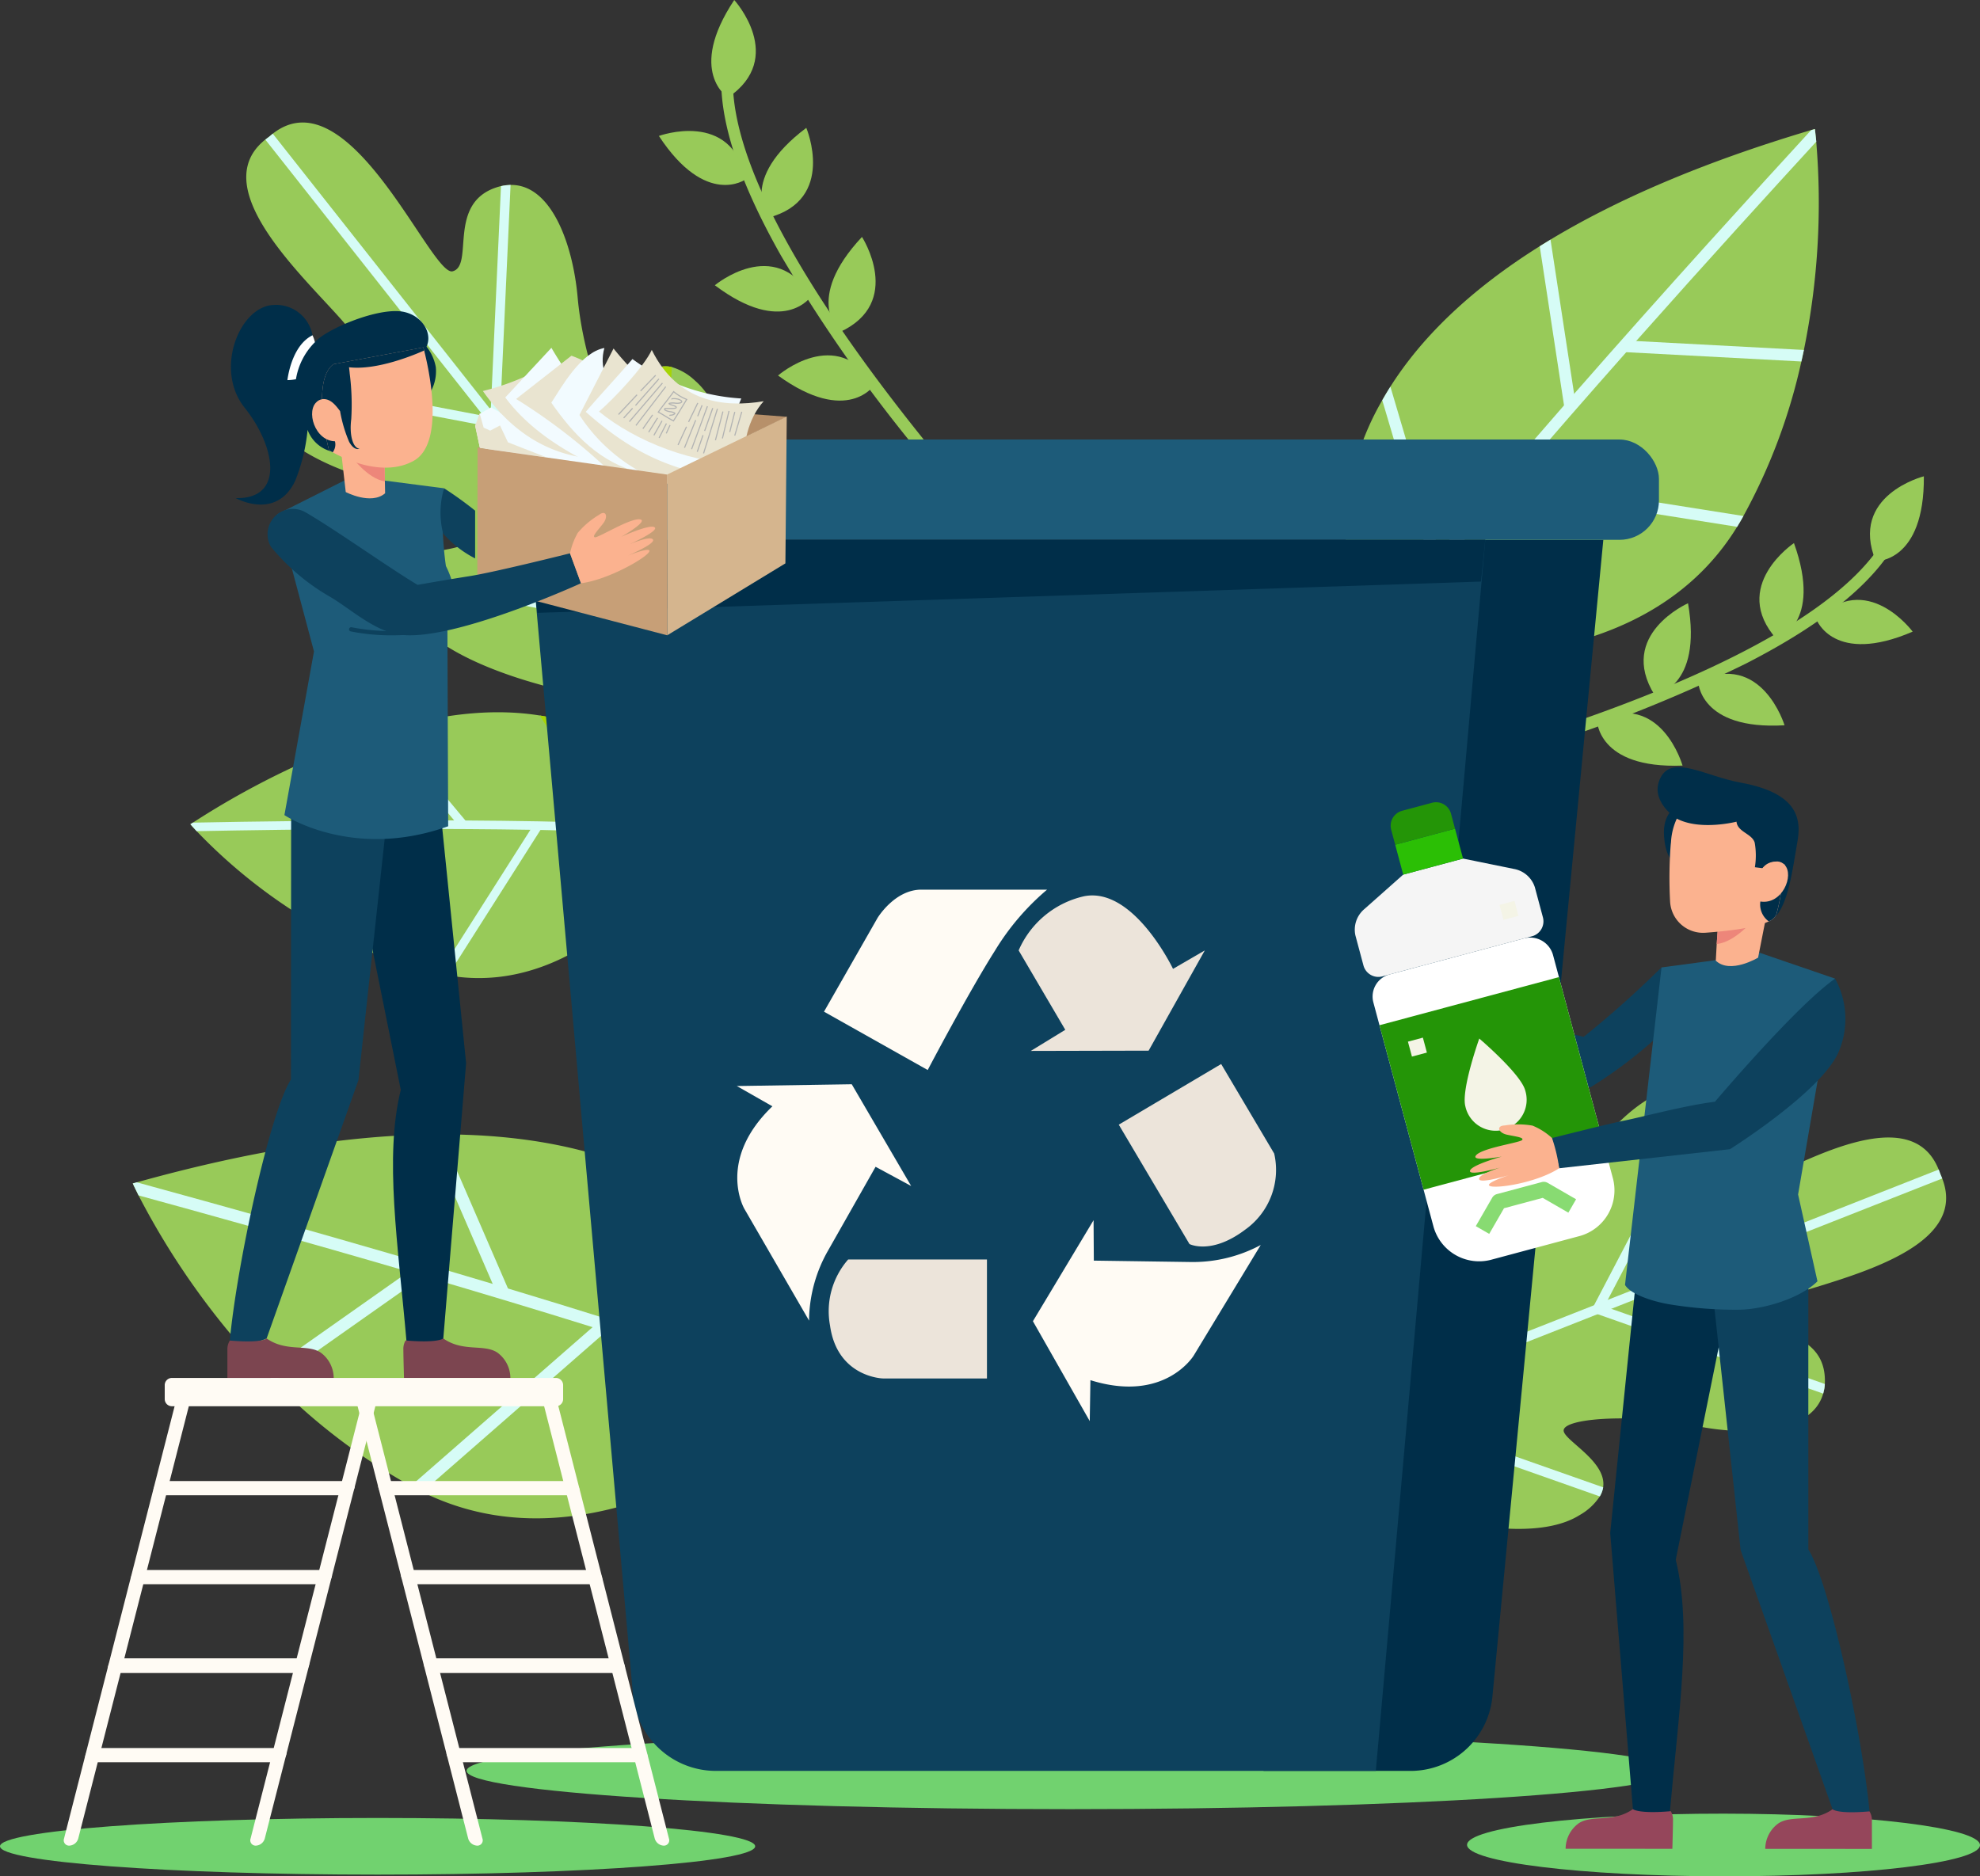 <svg xmlns="http://www.w3.org/2000/svg" width="236.347" height="224" viewBox="0 0 236.347 224">
  <rect x="0" y="0" width="236.347" height="224" fill="#333333" stroke="none"/>
  <g id="Group_2215" data-name="Group 2215" transform="translate(-30.619 -58.541)">
    <g id="Group_2127" data-name="Group 2127" transform="translate(46.467 58.541)">
      <g id="Group_2094" data-name="Group 2094" transform="translate(6.875 85.032)">
        <g id="Group_2088" data-name="Group 2088">
          <path id="Path_615" data-name="Path 615" d="M130.358,221.337c.208.461.3.728.3.728s-.065.109-.192.31c-1.6,2.516-13,19.424-29.272,16.58-.245-.043-.493-.09-.741-.142q-.169-.035-.338-.072a50.88,50.88,0,0,1-13.564-5.178q-.46-.252-.906-.508A64.533,64.533,0,0,1,71.189,221.74c-.5-.528-.753-.831-.753-.831l.3-.187a99.086,99.086,0,0,1,22.4-10.8q.537-.17,1.065-.325c7.261-2.145,13.171-2.436,17.951-1.667q.7.113,1.371.255A23.743,23.743,0,0,1,130.358,221.337Z" transform="translate(-70.436 -207.543)" fill="#98ca59"/>
        </g>
        <g id="Group_2089" data-name="Group 2089" transform="translate(0 12.905)">
          <path id="Path_616" data-name="Path 616" d="M130.358,231.045c.208.461.3.728.3.728s-.065.109-.192.31c-4.891-.411-11.326-.651-18.241-.779l-1.2-.021c-4.878-.079-9.962-.107-14.886-.1l-1.311,0c-9.482.022-18.246.159-23.638.264-.5-.528-.753-.831-.753-.831l.3-.187c6.634-.13,18.853-.321,31.19-.264l1.341.006h0c5.859.037,11.7.131,16.934.316l1.24.046C124.732,230.664,127.755,230.83,130.358,231.045Z" transform="translate(-70.436 -230.157)" fill="#d6fcf6"/>
        </g>
        <g id="Group_2090" data-name="Group 2090" transform="translate(15.21 13.094)">
          <path id="Path_617" data-name="Path 617" d="M107.739,231.125l-.157.2-9.587,12.089q-.46-.252-.906-.508l9.182-11.578.666-.839Z" transform="translate(-97.088 -230.487)" fill="#a6d406"/>
        </g>
        <g id="Group_2091" data-name="Group 2091" transform="translate(22.695 2.053)">
          <path id="Path_618" data-name="Path 618" d="M120.488,222.187l-.789.657L119,222l-8.794-10.538q.537-.169,1.065-.325l9.07,10.869h0Z" transform="translate(-110.205 -211.141)" fill="#d6fcf6"/>
        </g>
        <g id="Group_2092" data-name="Group 2092" transform="translate(29.68 13.256)">
          <path id="Path_619" data-name="Path 619" d="M134.712,231.321l-.157.247-11.031,17.359c-.245-.043-.493-.09-.741-.142q-.169-.035-.338-.072l10.908-17.165.494-.776Z" transform="translate(-122.445 -230.771)" fill="#d6fcf6"/>
        </g>
        <g id="Group_2093" data-name="Group 2093" transform="translate(41.711 0.386)">
          <path id="Path_620" data-name="Path 620" d="M144.9,208.475l7.922,12.642.055.089-.87.544-.425-.679-8.053-12.851Q144.228,208.333,144.9,208.475Z" transform="translate(-143.527 -208.22)" fill="#a6d406"/>
        </g>
      </g>
      <g id="Group_2101" data-name="Group 2101" transform="translate(13.547 14.631)">
        <g id="Group_2095" data-name="Group 2095">
          <path id="Path_621" data-name="Path 621" d="M140.823,129.88c.076.984.123,1.92.152,2.78.091,2.752-.017,4.718-.023,4.876a.012.012,0,0,1,0,.007L122.089,152.43a.01.01,0,0,1-.007,0c-.155-.03-2.093-.382-4.749-1.109-.83-.228-1.729-.491-2.668-.794-5.037-1.625-11.158-4.355-13.289-8.431a6.87,6.87,0,0,1-.935-3.083,3.106,3.106,0,0,1,.2-1.125c1.1-2.794,6.41-2.482,7.326-3.35,1.237-1.171-6.177-6.109-12.99-8.387-6.37-2.131-12.9-6.54-11.044-11.456a5.607,5.607,0,0,1,.233-.528,5.06,5.06,0,0,1,.271-.49c3.255-5.317,9.695-.392,10.962-2.768,1.243-2.336-20.124-17.426-10.994-24.7.139-.114.3-.229.453-.341.145-.128.29-.251.436-.362,9.19-7.19,18.906,17.1,21.467,16.43,2.6-.681-.691-8.088,5.237-10.019a5.191,5.191,0,0,1,.54-.15,5.554,5.554,0,0,1,.567-.1c5.214-.668,7.985,6.711,8.582,13.4.634,7.155,3.715,15.513,5.139,14.584,1.059-.691,1.987-5.929,4.959-6.348a3.116,3.116,0,0,1,1.141.068A6.87,6.87,0,0,1,135.707,115C139.177,118.015,140.411,124.6,140.823,129.88Z" transform="translate(-82.128 -84.179)" fill="#98ca59"/>
        </g>
        <g id="Group_2096" data-name="Group 2096" transform="translate(2.275 1.331)">
          <path id="Path_622" data-name="Path 622" d="M87.006,86.511l46.671,59.123-.891.7L86.115,87.215c.14-.115.3-.229.455-.34C86.714,86.746,86.858,86.623,87.006,86.511Z" transform="translate(-86.115 -86.511)" fill="#d6fcf6"/>
        </g>
        <g id="Group_2097" data-name="Group 2097" transform="translate(1.63 29.988)">
          <path id="Path_623" data-name="Path 623" d="M113.152,142.032l-.106.556-.108.559-.206-.041-27.746-5.3.173-.549c.069-.175.143-.349.235-.528l26.265,5.019.851.163Z" transform="translate(-84.985 -136.727)" fill="#d6fcf6"/>
        </g>
        <g id="Group_2098" data-name="Group 2098" transform="translate(18.313 53.711)">
          <path id="Path_624" data-name="Path 624" d="M144.83,184.11l-.106.556-.108.559-.206-.041-30.192-5.767a3.053,3.053,0,0,1,.2-1.122l28.919,5.528.851.163Z" transform="translate(-114.218 -178.296)" fill="#d6fcf6"/>
        </g>
        <g id="Group_2099" data-name="Group 2099" transform="translate(29.123 7.446)">
          <path id="Path_625" data-name="Path 625" d="M135.587,97.227,134.3,125.441l-.009.215-.566-.026-.568-.024.031-.656.038-.869,1.217-26.707c.194-.047.381-.079.568-.106Z" transform="translate(-133.16 -97.227)" fill="#d6fcf6"/>
        </g>
        <g id="Group_2100" data-name="Group 2100" transform="translate(48.251 29.099)">
          <path id="Path_626" data-name="Path 626" d="M169.222,135.262l-1.4,30.7-.009.215-.566-.026-.568-.023.031-.656.038-.869,1.338-29.406A3.047,3.047,0,0,1,169.222,135.262Z" transform="translate(-166.678 -135.169)" fill="#a6d406"/>
        </g>
      </g>
      <g id="Group_2108" data-name="Group 2108" transform="translate(140.482 129.832)">
        <g id="Group_2102" data-name="Group 2102">
          <path id="Path_627" data-name="Path 627" d="M320.906,337.682c-.975-.213-1.893-.442-2.735-.665-2.69-.715-4.561-1.394-4.712-1.447a.012.012,0,0,1-.006-.005l-8.9-22.6a.011.011,0,0,1,0-.007c.074-.142.98-1.914,2.46-4.271.463-.737.98-1.531,1.548-2.351,3.044-4.4,7.474-9.526,12.041-10.4a6.938,6.938,0,0,1,3.257,0,3.134,3.134,0,0,1,1.03.521c2.384,1.878.53,6.928,1.1,8.068.772,1.539,7.716-4.194,11.91-10.122,3.923-5.542,10.1-10.577,14.312-7.341a5.568,5.568,0,0,1,.443.379,5.154,5.154,0,0,1,.395.406c4.194,4.7-2.453,9.5-.523,11.416,1.9,1.885,22.741-14.386,27.111-3.426.07.168.135.352.2.538.081.179.158.355.223.528,4.274,10.994-22.068,13.3-22.17,15.975-.1,2.72,8.028,1.695,8.166,7.995a5.139,5.139,0,0,1-.012.566,5.687,5.687,0,0,1-.066.58c-.876,5.241-8.826,5.768-15.473,4.391-7.11-1.476-16.1-.935-15.614.713.359,1.228,5.157,3.655,4.694,6.654a3.133,3.133,0,0,1-.4,1.084,6.953,6.953,0,0,1-2.386,2.218C332.869,339.555,326.132,338.825,320.906,337.682Z" transform="translate(-304.555 -286.046)" fill="#98ca59"/>
        </g>
        <g id="Group_2103" data-name="Group 2103" transform="translate(4.24 9.792)">
          <path id="Path_628" data-name="Path 628" d="M383.253,304.272l-70.847,27.9-.421-1.068,70.848-27.9c.071.169.135.354.2.539C383.111,303.921,383.188,304.1,383.253,304.272Z" transform="translate(-311.985 -303.204)" fill="#d6fcf6"/>
        </g>
        <g id="Group_2104" data-name="Group 2104" transform="translate(33.847 0.689)">
          <path id="Path_629" data-name="Path 629" d="M364.882,313.275l-.507-.265-.509-.269.1-.187,13.236-25.3.481.328c.15.118.3.241.442.381L365.6,311.913l-.406.776Z" transform="translate(-363.866 -287.252)" fill="#d6fcf6"/>
        </g>
        <g id="Group_2105" data-name="Group 2105" transform="translate(4.811 9.891)">
          <path id="Path_630" data-name="Path 630" d="M314,331.632l-.507-.265-.509-.268.1-.187,14.4-27.533a3.073,3.073,0,0,1,1.027.52l-13.8,26.371-.405.776Z" transform="translate(-312.985 -303.378)" fill="#a6d406"/>
        </g>
        <g id="Group_2106" data-name="Group 2106" transform="translate(34.166 25.903)">
          <path id="Path_631" data-name="Path 631" d="M391.558,342.075l-26.929-9.484-.2-.071.191-.539.189-.544.626.223.83.29,25.49,8.977a5.779,5.779,0,0,1-.064.58Z" transform="translate(-364.424 -331.436)" fill="#d6fcf6"/>
        </g>
        <g id="Group_2107" data-name="Group 2107" transform="translate(5.129 37.337)">
          <path id="Path_632" data-name="Path 632" d="M343.049,362.949l-29.3-10.323-.2-.071.191-.54.189-.543.627.221.829.29,28.067,9.884A3.07,3.07,0,0,1,343.049,362.949Z" transform="translate(-313.543 -351.472)" fill="#d6fcf6"/>
        </g>
      </g>
      <g id="Group_2115" data-name="Group 2115" transform="translate(0 135.424)">
        <g id="Group_2109" data-name="Group 2109">
          <path id="Path_633" data-name="Path 633" d="M139.64,326.276c.1.711.12,1.11.12,1.11s-.132.122-.386.345c-3.178,2.779-25.44,21.19-46.412,10.81-.317-.156-.635-.32-.951-.49-.144-.077-.288-.155-.431-.233A72.084,72.084,0,0,1,75.221,325.35q-.523-.526-1.028-1.053A91.4,91.4,0,0,1,59.08,303.135c-.462-.915-.691-1.43-.691-1.43l.481-.134c13.805-3.846,25.258-5.538,34.757-5.71q.8-.016,1.577-.015c10.725-.007,18.872,1.964,25.059,4.923q.908.434,1.762.9A33.633,33.633,0,0,1,139.64,326.276Z" transform="translate(-58.389 -295.845)" fill="#98ca59"/>
        </g>
        <g id="Group_2110" data-name="Group 2110" transform="translate(0 5.726)">
          <path id="Path_634" data-name="Path 634" d="M139.64,330.583c.1.711.12,1.11.12,1.11s-.132.122-.386.345c-6.482-2.517-15.129-5.419-24.474-8.362l-1.624-.509c-6.6-2.061-13.494-4.134-20.188-6.1l-1.782-.522c-12.893-3.767-24.858-7.088-32.225-9.105-.462-.915-.691-1.43-.691-1.43l.481-.134c9.066,2.48,25.746,7.112,42.486,12.129.608.181,1.214.365,1.82.546h0c7.946,2.395,15.844,4.86,22.884,7.209l1.666.558C132.148,327.813,136.189,329.25,139.64,330.583Z" transform="translate(-58.389 -305.878)" fill="#d6fcf6"/>
        </g>
        <g id="Group_2111" data-name="Group 2111" transform="translate(15.804 15.522)">
          <path id="Path_635" data-name="Path 635" d="M105.27,324.233l-.294.207L87.11,337.027q-.523-.526-1.028-1.053l17.112-12.057,1.24-.873Z" transform="translate(-86.082 -323.044)" fill="#d6fcf6"/>
        </g>
        <g id="Group_2112" data-name="Group 2112" transform="translate(35.238 0)">
          <path id="Path_636" data-name="Path 636" d="M129.816,314.545l-1.335.578-.616-1.423-7.729-17.839q.8-.016,1.577-.015l7.973,18.4h0Z" transform="translate(-120.136 -295.845)" fill="#d6fcf6"/>
        </g>
        <g id="Group_2113" data-name="Group 2113" transform="translate(33.191 22.158)">
          <path id="Path_637" data-name="Path 637" d="M140.181,335.766l-.312.272L117.931,355.21c-.317-.156-.635-.32-.951-.49q-.217-.116-.431-.233l21.7-18.957.981-.857Z" transform="translate(-116.549 -334.672)" fill="#d6fcf6"/>
        </g>
        <g id="Group_2114" data-name="Group 2114" transform="translate(61.873 4.923)">
          <path id="Path_638" data-name="Path 638" d="M168.572,305.366l5.7,20.349.039.142-1.4.391-.306-1.092-5.8-20.686Q167.718,304.9,168.572,305.366Z" transform="translate(-166.81 -304.471)" fill="#a6d406"/>
        </g>
      </g>
      <g id="Group_2122" data-name="Group 2122" transform="translate(144.775 15.4)">
        <g id="Group_2116" data-name="Group 2116">
          <path id="Path_639" data-name="Path 639" d="M366.782,111.9q-.142.686-.3,1.378a69.053,69.053,0,0,1-6.918,18.446l-.23.409q-.256.449-.522.883c-11.723,19.1-39.152,15.51-43.154,14.874-.32-.051-.49-.083-.49-.083s-.187-.335-.467-.962a32.209,32.209,0,0,1,1.751-28.938q.456-.808.971-1.622c3.512-5.552,9.117-11.3,17.821-16.761q.633-.4,1.287-.792c7.793-4.7,17.944-9.161,31.1-13.073l.457-.135s.075.532.167,1.512A87.543,87.543,0,0,1,366.782,111.9Z" transform="translate(-312.079 -85.526)" fill="#98ca59"/>
        </g>
        <g id="Group_2117" data-name="Group 2117" transform="translate(2.623)">
          <path id="Path_640" data-name="Path 640" d="M370.232,87.038c-4.949,5.39-12.962,14.177-21.5,23.8l-1.181,1.332c-4.429,5-8.968,10.2-13.268,15.23l-1.059,1.242c-6.081,7.146-11.617,13.9-15.593,19.249-.32-.051-.49-.083-.49-.083s-.187-.335-.467-.962c2.118-2.839,4.665-6.063,7.491-9.526q.524-.645,1.066-1.3c4.514-5.49,9.664-11.515,14.891-17.5l1.2-1.372c11.024-12.6,22.2-24.852,28.286-31.48l.457-.135S370.14,86.058,370.232,87.038Z" transform="translate(-316.674 -85.526)" fill="#d6fcf6"/>
        </g>
        <g id="Group_2118" data-name="Group 2118" transform="translate(33.156 25.237)">
          <path id="Path_641" data-name="Path 641" d="M391.725,130.889q-.142.686-.3,1.378l-20.9-1.11-.344-.018.074-1.391,1.452.077Z" transform="translate(-370.177 -129.748)" fill="#d6fcf6"/>
        </g>
        <g id="Group_2119" data-name="Group 2119" transform="translate(23.166 13.208)">
          <path id="Path_642" data-name="Path 642" d="M357,128.549l-1.376.212-.048-.31-2.9-18.988q.633-.4,1.287-.792l2.817,18.407Z" transform="translate(-352.672 -108.671)" fill="#d6fcf6"/>
        </g>
        <g id="Group_2120" data-name="Group 2120" transform="translate(18.78 41.679)">
          <path id="Path_643" data-name="Path 643" d="M373.692,163.083l-.23.409q-.256.449-.522.883L345.379,160l-.393-.063.219-1.376,1.233.2Z" transform="translate(-344.986 -158.56)" fill="#d6fcf6"/>
        </g>
        <g id="Group_2121" data-name="Group 2121" transform="translate(4.373 30.761)">
          <path id="Path_644" data-name="Path 644" d="M326.857,160.2l-1.335.395-.039-.134-5.74-19.413q.456-.808.971-1.622l5.835,19.732Z" transform="translate(-319.742 -139.428)" fill="#d6fcf6"/>
        </g>
      </g>
      <g id="Group_2124" data-name="Group 2124" transform="translate(62.803)">
        <g id="Group_2123" data-name="Group 2123" transform="translate(7.437 6.547)">
          <path id="Path_645" data-name="Path 645" d="M205.635,115.93c-16.264-20.238-24.064-35.76-22.6-45.105a.7.7,0,1,0-1.374-.219c-.9,5.774,1.426,13.624,6.923,23.334a181.131,181.131,0,0,0,17.052,24.208Z" transform="translate(-181.471 -70.014)" fill="#98ca59"/>
        </g>
        <path id="Path_646" data-name="Path 646" d="M178.8,91.71s-4.717,3.426-10.364-5.177C168.438,86.533,177.133,83.354,178.8,91.71Z" transform="translate(-168.438 -70.304)" fill="#98ca59"/>
        <path id="Path_647" data-name="Path 647" d="M190.692,96.018s-3.653-4.561,4.546-10.729C195.238,85.289,198.868,93.871,190.692,96.018Z" transform="translate(-177.644 -70.025)" fill="#98ca59"/>
        <path id="Path_648" data-name="Path 648" d="M181.4,70.185s-4.952-3.071.741-11.644C182.146,58.541,188.4,65.411,181.4,70.185Z" transform="translate(-173.148 -58.541)" fill="#98ca59"/>
        <path id="Path_649" data-name="Path 649" d="M191.627,117.826s-3.291,4.834-11.489-1.334C180.138,116.492,187.254,110.533,191.627,117.826Z" transform="translate(-173.461 -82.436)" fill="#98ca59"/>
        <path id="Path_650" data-name="Path 650" d="M205.274,119.465s-4.38-3.855,2.639-11.36C207.913,108.1,212.959,115.925,205.274,119.465Z" transform="translate(-183.673 -79.82)" fill="#98ca59"/>
        <path id="Path_651" data-name="Path 651" d="M204.867,136.4s-3.2,4.9-11.512-1.114C193.355,135.286,200.358,129.191,204.867,136.4Z" transform="translate(-179.135 -90.456)" fill="#98ca59"/>
      </g>
      <g id="Group_2126" data-name="Group 2126" transform="translate(165.263 56.861)">
        <g id="Group_2125" data-name="Group 2125" transform="translate(0 5.731)">
          <path id="Path_652" data-name="Path 652" d="M393.42,168.285a.692.692,0,0,0-.921.349c-3.9,8.674-19.05,17.363-43.963,25.277l-.558,1.646a178.018,178.018,0,0,0,27.281-10.7c9.886-5.057,16.112-10.319,18.506-15.642A.7.7,0,0,0,393.42,168.285Z" transform="translate(-347.979 -168.222)" fill="#98ca59"/>
        </g>
        <path id="Path_653" data-name="Path 653" d="M410.574,186.394s2.07,5.48,11.477,1.431C422.051,187.825,416.524,180.344,410.574,186.394Z" transform="translate(-374.852 -169.278)" fill="#98ca59"/>
        <path id="Path_654" data-name="Path 654" d="M400.7,183.635s5.538-1.781,2.054-11.483C402.758,172.152,395.048,177.3,400.7,183.635Z" transform="translate(-369.725 -164.178)" fill="#98ca59"/>
        <path id="Path_655" data-name="Path 655" d="M422.454,168.313s5.81.184,5.731-10.134C428.186,158.179,419.214,160.442,422.454,168.313Z" transform="translate(-379.65 -158.179)" fill="#98ca59"/>
        <path id="Path_656" data-name="Path 656" d="M385.8,200.381s.111,5.863,10.321,5.263C396.117,205.645,393.424,196.718,385.8,200.381Z" transform="translate(-364.215 -175.919)" fill="#98ca59"/>
        <path id="Path_657" data-name="Path 657" d="M375.717,195.691s5.76-.788,3.992-10.951C379.709,184.74,371.231,188.468,375.717,195.691Z" transform="translate(-359.325 -169.582)" fill="#98ca59"/>
        <path id="Path_658" data-name="Path 658" d="M364.641,208.514s0,5.864,10.22,5.46C374.861,213.973,372.336,205,364.641,208.514Z" transform="translate(-355.132 -179.438)" fill="#98ca59"/>
      </g>
    </g>
    <g id="Group_2130" data-name="Group 2130" transform="translate(86.315 111.013)">
      <path id="Path_659" data-name="Path 659" d="M272.28,423.774c0,2.528-32.25,4.577-72.033,4.577s-72.032-2.05-72.032-4.577,32.25-4.579,72.032-4.579S272.28,421.245,272.28,423.774Z" transform="translate(-128.215 -264.841)" fill="#71d26f"/>
      <g id="Group_2129" data-name="Group 2129" transform="translate(1.792)">
        <path id="Path_660" data-name="Path 660" d="M312.515,316.673H294.907V169.706h40.561L322.236,307.732A9.817,9.817,0,0,1,312.515,316.673Z" transform="translate(-201.572 -157.729)" fill="#002e49"/>
        <rect id="Rectangle_165" data-name="Rectangle 165" width="140.537" height="11.975" rx="4.708" fill="#1d5b79"/>
        <path id="Path_661" data-name="Path 661" d="M255.534,169.7l-.332,3.731L242.467,316.673H163.7a9.936,9.936,0,0,1-9.9-9.056L142.651,182.223,141.539,169.7Z" transform="translate(-135.727 -157.729)" fill="#0d415d"/>
        <path id="Path_662" data-name="Path 662" d="M255.534,169.7l-.511,4.986-112.645,3.736-.84-8.723Z" transform="translate(-135.727 -157.729)" fill="#002e49"/>
        <g id="Group_2128" data-name="Group 2128" transform="translate(30.464 53.737)">
          <path id="Path_663" data-name="Path 663" d="M188.984,286.225l-4.247-2.421,13.719-.212,7.093,12.147-4.248-2.294-5.679,10.013a17.117,17.117,0,0,0-2.258,8.033c0,.107,0,.215,0,.324l-7.73-13.357S182.273,292.681,188.984,286.225Z" transform="translate(-184.737 -260.36)" fill="#fffbf4"/>
          <path id="Path_664" data-name="Path 664" d="M253.534,331.128l-.08,4.888L246.67,324.09l7.24-12.06.031,4.827,11.51.165a17.105,17.105,0,0,0,8.128-1.883c.1-.048.191-.1.287-.152l-8,13.2S262.42,333.908,253.534,331.128Z" transform="translate(-211.326 -272.569)" fill="#fffbf4"/>
          <path id="Path_665" data-name="Path 665" d="M262.112,252.859l3.792-2.2L259.2,262.624l-14.066.032,4.116-2.521-5.566-9.48a11.183,11.183,0,0,1,7.826-6.469C257.427,243.039,262.112,252.859,262.112,252.859Z" transform="translate(-210.043 -243.402)" fill="#ece4da"/>
          <path id="Path_666" data-name="Path 666" d="M222.879,320.245v14.206H210.456s-5.438-.126-6.307-6.306a9.377,9.377,0,0,1,2.166-7.9Z" transform="translate(-193.021 -276.096)" fill="#ece4da"/>
          <path id="Path_667" data-name="Path 667" d="M264.628,286.6l12.223-7.239,6.33,10.689a8.745,8.745,0,0,1-3.448,9.073c-4.065,3.077-6.665,1.729-6.665,1.729Z" transform="translate(-219.036 -258.544)" fill="#ece4da"/>
          <path id="Path_668" data-name="Path 668" d="M202.971,257.45l6.392-11.192s2.039-3.376,5.225-3.376H229.6a29.691,29.691,0,0,0-6.222,7.284c-3.177,5.015-8.027,14.249-8.027,14.249Z" transform="translate(-192.565 -242.882)" fill="#fffbf4"/>
        </g>
      </g>
    </g>
    <g id="Group_2158" data-name="Group 2158" transform="translate(189.062 150.123)">
      <path id="Path_669" data-name="Path 669" d="M398.707,439.938c0,2.066-13.709,3.733-30.617,3.723s-30.614-1.692-30.612-3.758,13.708-3.733,30.617-3.723S398.708,437.872,398.707,439.938Z" transform="translate(-320.803 -311.243)" fill="#71d26f"/>
      <g id="Group_2157" data-name="Group 2157">
        <g id="Group_2132" data-name="Group 2132" transform="translate(24.962 23.909)">
          <g id="Group_2131" data-name="Group 2131">
            <path id="Path_670" data-name="Path 670" d="M366.923,259.148a121.428,121.428,0,0,1-9.292,8.291s-1.825-.421-5.63-1.5v5.7a22.811,22.811,0,0,0,6.453,1.819,54.486,54.486,0,0,0,9.957-7.911Z" transform="translate(-352 -259.148)" fill="#0d415d"/>
          </g>
        </g>
        <g id="Group_2136" data-name="Group 2136" transform="translate(28.439 59.633)">
          <g id="Group_2135" data-name="Group 2135" transform="translate(5.324)">
            <g id="Group_2134" data-name="Group 2134">
              <g id="Group_2133" data-name="Group 2133">
                <path id="Path_671" data-name="Path 671" d="M374.529,387.02l-4.354,0-2.753-33.474,3.132-30.7,11.766-1.1-7.075,34.995C377.233,364.83,375.562,375.179,374.529,387.02Z" transform="translate(-367.422 -321.747)" fill="#002e49"/>
              </g>
            </g>
          </g>
          <path id="Path_672" data-name="Path 672" d="M370.65,435.483a2.031,2.031,0,0,1,.262,1.123c0,.757-.076,3.366-.076,3.366l-12.742-.007a3.785,3.785,0,0,1,1.569-3.043c1.614-1.059,4.095-.02,6.466-1.683C366.129,435.239,366.763,435.819,370.65,435.483Z" transform="translate(-358.093 -370.472)" fill="#95465b"/>
        </g>
        <g id="Group_2139" data-name="Group 2139" transform="translate(45.905 59.161)">
          <g id="Group_2138" data-name="Group 2138">
            <g id="Group_2137" data-name="Group 2137">
              <path id="Path_673" data-name="Path 673" d="M407.506,386.426c-.837-9.073-4.782-27.334-7.3-31.273l0-34.232-11.5,2.719,3.418,31.581L403.1,386.173A6.151,6.151,0,0,0,407.506,386.426Z" transform="translate(-388.699 -320.921)" fill="#0d415d"/>
            </g>
          </g>
          <path id="Path_674" data-name="Path 674" d="M412.293,435.516a2,2,0,0,1,.29,1.143c0,.756,0,3.337,0,3.337l-12.73-.007a3.784,3.784,0,0,1,1.569-3.043c1.615-1.059,4.095-.019,6.466-1.682C407.886,435.263,408.406,435.852,412.293,435.516Z" transform="translate(-393.487 -370.011)" fill="#95465b"/>
        </g>
        <g id="Group_2142" data-name="Group 2142" transform="translate(35.53 22.139)">
          <g id="Group_2141" data-name="Group 2141">
            <g id="Group_2140" data-name="Group 2140">
              <path id="Path_675" data-name="Path 675" d="M370.519,295.726c.56.946,2.476,1.668,4.123,2.07.113.028.225.054.336.079.287.064.56.117.815.16a49,49,0,0,0,8.161.651,13.031,13.031,0,0,0,1.6-.106c.112-.014.224-.03.336-.045,2.847-.417,6.013-1.655,7.6-3.244l-2.311-10.365,4.421-25.768-5.914-2.028-.318-.109-1.327-.455-1.513-.519-5.8.992-1.018.135-.359.048-4.476.6Z" transform="translate(-370.519 -256.047)" fill="#1d5b79"/>
            </g>
          </g>
        </g>
        <g id="Group_2153" data-name="Group 2153" transform="translate(39.422)">
          <g id="Group_2143" data-name="Group 2143" transform="translate(0.75 4.778)">
            <path id="Path_676" data-name="Path 676" d="M380.056,225.626s-1.576.773-1.387,3.444,1.16,3.077,1.16,3.077S382.09,226.575,380.056,225.626Z" transform="translate(-378.653 -225.626)" fill="#002e49"/>
          </g>
          <g id="Group_2144" data-name="Group 2144" transform="translate(6.944 17.416)">
            <path id="Path_677" data-name="Path 677" d="M389.851,248.155l-.235,3.317-.108,1.988c1.718,1.645,5.049-.362,5.049-.362l.952-4.839c-.8-.7-3.126-.5-4.534-.3C390.311,248.059,389.851,248.155,389.851,248.155Z" transform="translate(-389.507 -247.77)" fill="#fbb28f"/>
          </g>
          <g id="Group_2145" data-name="Group 2145" transform="translate(7.052 17.608)">
            <path id="Path_678" data-name="Path 678" d="M389.932,248.3l-.235,3.317c2.294-.231,4.553-3.079,4.553-3.079l-3.195-.429C390.392,248.2,389.932,248.3,389.932,248.3Z" transform="translate(-389.697 -248.108)" fill="#ed867a"/>
          </g>
          <g id="Group_2146" data-name="Group 2146">
            <path id="Path_679" data-name="Path 679" d="M379.616,223.4s-3.342-2.106-1.928-4.89,5.413-.161,9.462.572c6.109,1.107,7.478,3.626,6.9,6.939s-1.116,7.787-2.839,9.262-2.455-1.013-2.971-3.2S383.714,222.9,379.616,223.4Z" transform="translate(-377.339 -217.253)" fill="#002e49"/>
          </g>
          <g id="Group_2148" data-name="Group 2148" transform="translate(1.411 3.974)">
            <g id="Group_2147" data-name="Group 2147">
              <path id="Path_680" data-name="Path 680" d="M380,229.18c-.013.112-.025.228-.037.344a52.1,52.1,0,0,0-.074,6.729,3.941,3.941,0,0,0,4.221,3.761c2.667-.193,5.976-.582,7.561-1.357a1.591,1.591,0,0,0,.9-.819,21.714,21.714,0,0,0,.6-2.841c.531-3.344.82-7.563.82-7.563-2.63-4.28-11.533-3.876-13.222-1.205A7.635,7.635,0,0,0,380,229.18Z" transform="translate(-379.812 -224.217)" fill="#fbb28f"/>
            </g>
          </g>
          <g id="Group_2149" data-name="Group 2149" transform="translate(1.764 2.72)">
            <path id="Path_681" data-name="Path 681" d="M393.841,230.98a1.871,1.871,0,0,0-2.654.385l-.911-.116a8.8,8.8,0,0,0-.022-2.938c-.313-1.072-2.062-1.269-2.17-2.5,0,0-4.328,1.113-7.141-.369s6.67-5.276,10.636-2.335S394.91,227.876,393.841,230.98Z" transform="translate(-380.43 -222.018)" fill="#002e49"/>
          </g>
          <g id="Group_2150" data-name="Group 2150" transform="translate(12.249 14.754)">
            <path id="Path_682" data-name="Path 682" d="M399.818,246.767a1.591,1.591,0,0,0,.9-.819,21.713,21.713,0,0,0,.6-2.841l-2.5,1.287A2.49,2.49,0,0,0,399.818,246.767Z" transform="translate(-398.802 -243.107)" fill="#002e49"/>
          </g>
          <g id="Group_2152" data-name="Group 2152" transform="translate(12.267 11.263)">
            <g id="Group_2151" data-name="Group 2151">
              <path id="Path_683" data-name="Path 683" d="M399.089,237.791s1.611-1.513,2.654-.385c1.149,1.243-.3,4.778-2.908,4.361Z" transform="translate(-398.835 -236.988)" fill="#fbb28f"/>
            </g>
          </g>
        </g>
        <g id="flat" transform="matrix(0.966, -0.259, 0.259, 0.966, 0, 7.605)">
          <path id="Path_989" data-name="Path 989" d="M19.346,0H2.772A2.732,2.732,0,0,0,0,2.772v27.72a5.656,5.656,0,0,0,5.544,5.544H16.632a5.656,5.656,0,0,0,5.544-5.544V2.83A2.829,2.829,0,0,0,19.346,0Z" transform="translate(0 18.48)" fill="#fff"/>
          <path id="Path_990" data-name="Path 990" d="M0,0H22.176V20.328H0Z" transform="translate(0 24.024)" fill="#249507"/>
          <path id="Path_991" data-name="Path 991" d="M7.392,7.392A3.7,3.7,0,1,1,0,7.392C0,5.351,3.7,0,3.7,0S7.392,5.351,7.392,7.392Z" transform="translate(7.392 28.644)" fill="#f4f4e6"/>
          <path id="Path_992" data-name="Path 992" d="M14.784,0H7.392L1.848,2.772A3.215,3.215,0,0,0,0,5.544v3.7a1.848,1.848,0,0,0,1.848,1.848h18.48A1.848,1.848,0,0,0,22.176,9.24v-3.7a3.215,3.215,0,0,0-1.848-2.772Z" transform="translate(0 7.392)" fill="#f5f5f5"/>
          <path id="Path_993" data-name="Path 993" d="M0,0H7.392V3.7H0Z" transform="translate(7.392 3.696)" fill="#2bbf05"/>
          <path id="Path_994" data-name="Path 994" d="M1.848,0h3.7A1.848,1.848,0,0,1,7.392,1.848V3.7H0V1.848A1.848,1.848,0,0,1,1.848,0Z" transform="translate(7.392)" fill="#249507"/>
          <path id="Path_995" data-name="Path 995" d="M11.088,4.349l-2.5-2.5H3.808l-2.5,2.5L0,3.043,2.772.271A.924.924,0,0,1,3.425,0H8.969a.924.924,0,0,1,.653.271l2.772,2.772Z" transform="translate(4.891 47.124)" fill="#2bbf05" opacity="0.56"/>
          <g id="Group_2577" data-name="Group 2577" transform="translate(2.772 13.86)">
            <path id="Path_996" data-name="Path 996" d="M0,0H1.848V1.848H0Z" transform="translate(0 12.936)" fill="#f4f4e6"/>
            <path id="Path_997" data-name="Path 997" d="M0,0H1.848V1.848H0Z" transform="translate(14.784)" fill="#f4f4e6"/>
          </g>
        </g>
        <g id="Group_2156" data-name="Group 2156" transform="translate(17.021 25.25)">
          <g id="Group_2155" data-name="Group 2155" transform="translate(9.795)">
            <path id="Path_689" data-name="Path 689" d="M389.039,261.5a10.013,10.013,0,0,1,.356,8.894c-2.188,4.734-12.906,11.467-12.906,11.467L356.1,284.136l-.853-3.608s6.607-1.674,8.715-2.1,7.157-1.787,10.735-2.234C374.7,276.2,384.33,264.8,389.039,261.5Z" transform="translate(-355.248 -261.498)" fill="#0d415d"/>
          </g>
          <path id="Path_690" data-name="Path 690" d="M347.88,293.606a7.707,7.707,0,0,0-2.328-1.482,9.9,9.9,0,0,0-3.306-.021c-1.083.039-.752.88.241,1.1s2.065.316,1.834.633-4.659.925-5.478,1.8,3.042.183,3.042.183-3.632,1-3.794,1.691,3.645-.387,3.645-.387-2.766.822-2.545,1.416c.16.425,2.412-.168,3.51-.487,0,0-2.7.879-2.312,1.232.5.449,5.562-.268,8.343-2.068A18.751,18.751,0,0,0,347.88,293.606Z" transform="translate(-338.085 -274.576)" fill="#fbb28f"/>
        </g>
      </g>
    </g>
    <g id="Group_2214" data-name="Group 2214" transform="translate(30.619 94.941)">
      <path id="Path_691" data-name="Path 691" d="M30.619,440.466c0,1.868,20.179,3.381,45.072,3.381s45.071-1.513,45.071-3.381-20.179-3.382-45.071-3.382S30.619,438.6,30.619,440.466Z" transform="translate(-30.619 -256.45)" fill="#71d26f"/>
      <g id="Group_2191" data-name="Group 2191" transform="translate(27.143 0)">
        <g id="Group_2162" data-name="Group 2162" transform="translate(13.664 58.824)">
          <g id="Group_2161" data-name="Group 2161">
            <g id="Group_2160" data-name="Group 2160">
              <path id="Path_695" data-name="Path 695" d="M109.855,288.7h4.339l2.763-33.364-3.105-30.6-11.727-1.1,7.033,34.885C107.172,266.581,108.833,276.9,109.855,288.7Z" transform="translate(-102.126 -223.635)" fill="#002e49"/>
            </g>
          </g>
          <path id="Path_696" data-name="Path 696" d="M115.253,337.011a2.029,2.029,0,0,0-.261,1.119c0,.754.074,3.356.074,3.356h12.7a3.774,3.774,0,0,0-1.563-3.034c-1.609-1.056-4.081-.022-6.445-1.68C119.76,336.772,119.128,337.349,115.253,337.011Z" transform="translate(-107.65 -272.207)" fill="#7c4550"/>
        </g>
        <g id="Group_2165" data-name="Group 2165" transform="translate(0 58.349)">
          <g id="Group_2164" data-name="Group 2164" transform="translate(0.289)">
            <g id="Group_2163" data-name="Group 2163">
              <path id="Path_697" data-name="Path 697" d="M78.689,288.092c.839-9.044,4.782-27.244,7.3-31.168L86.01,222.8l11.46,2.716L94.045,257,83.083,287.842A6.139,6.139,0,0,1,78.689,288.092Z" transform="translate(-78.689 -222.802)" fill="#0d415d"/>
            </g>
          </g>
          <path id="Path_698" data-name="Path 698" d="M78.471,337.021a1.992,1.992,0,0,0-.289,1.139v3.326h12.69a3.774,3.774,0,0,0-1.563-3.034c-1.609-1.056-4.081-.022-6.444-1.68C82.865,336.772,82.345,337.359,78.471,337.021Z" transform="translate(-78.182 -271.732)" fill="#7c4550"/>
        </g>
        <g id="Group_2170" data-name="Group 2170" transform="translate(5.966 20.476)">
          <g id="Group_2167" data-name="Group 2167">
            <g id="Group_2166" data-name="Group 2166">
              <path id="Path_699" data-name="Path 699" d="M108.934,174.558l.09,23.644c-11.427,4.095-19.548-1.33-19.548-1.33l3.53-19.541-4.37-16.382,2.956-1.488.6-.3h0l1.3-.654,4.1-2.067,8.248,1.067,1.145.148.677.087.869.112a39.887,39.887,0,0,0,.222,9.279,10.964,10.964,0,0,1,1.148,4.117,4.271,4.271,0,0,1-.879,2.758l0,0c-.034.044-.067.086-.1.128Z" transform="translate(-88.636 -156.438)" fill="#1d5b79"/>
            </g>
          </g>
          <g id="Group_2169" data-name="Group 2169" transform="translate(8.557 17.57)">
            <g id="Group_2168" data-name="Group 2168">
              <path id="Path_700" data-name="Path 700" d="M115.36,187.354l.01.422a26.115,26.115,0,0,1-6.675.852,24.913,24.913,0,0,1-4.863-.469.252.252,0,0,1,.1-.494,25.532,25.532,0,0,0,11.531-.439C115.428,187.27,115.394,187.312,115.36,187.354Z" transform="translate(-103.63 -187.226)" fill="#0d415d"/>
            </g>
          </g>
        </g>
        <g id="Group_2188" data-name="Group 2188" transform="translate(0.426)">
          <g id="Group_2172" data-name="Group 2172" transform="translate(22.862 4.46)">
            <g id="Group_2171" data-name="Group 2171">
              <path id="Path_701" data-name="Path 701" d="M118.989,128.373a5.473,5.473,0,0,1,1.59,2.966,5.006,5.006,0,0,1-.584,2.882Z" transform="translate(-118.989 -128.373)" fill="#002e49"/>
            </g>
          </g>
          <path id="Path_702" data-name="Path 702" d="M101.227,126.567c-2.775,1.468-8.064,1.128-8.064,1.128-4.125,1.12-2.189,10.373-2.189,10.373a4.13,4.13,0,0,1-2.9-2.593,21.943,21.943,0,0,1-1.475,6.077c-2.268,4.793-7.1,2.072-7.1,2.072,5.914.133,4.709-6.239,1.061-10.794s-.611-12.064,3.417-12.263a4.419,4.419,0,0,1,4.682,3.612v0a4.329,4.329,0,0,1,.288.828c1.291-1.539,7.749-4.29,10.685-3.6C102.5,122.072,103.523,125.353,101.227,126.567Z" transform="translate(-78.928 -120.558)" fill="#002e49"/>
          <g id="Group_2174" data-name="Group 2174" transform="translate(6.736 3.623)">
            <g id="Group_2173" data-name="Group 2173">
              <path id="Path_703" data-name="Path 703" d="M94.019,127.733a8.059,8.059,0,0,0-2.266,4.422,5.642,5.642,0,0,1-1.022.111c.122-.908.72-4.23,3-5.36A4.3,4.3,0,0,1,94.019,127.733Z" transform="translate(-90.731 -126.906)" fill="#fff"/>
            </g>
          </g>
          <g id="Group_2176" data-name="Group 2176" transform="translate(13.141 17.151)">
            <g id="Group_2175" data-name="Group 2175">
              <path id="Path_704" data-name="Path 704" d="M107.132,151.437l.056,3.094.027,1.418c-1.678,1.446-4.7-.147-4.7-.147l-.562-4.945c.78-.615,2.844.088,4.143.346C106.709,151.326,107.132,151.437,107.132,151.437Z" transform="translate(-101.955 -150.612)" fill="#fbb28f"/>
            </g>
          </g>
          <g id="Group_2178" data-name="Group 2178" transform="translate(14.294 17.743)">
            <g id="Group_2177" data-name="Group 2177">
              <path id="Path_705" data-name="Path 705" d="M108,151.882l.057,3.094c-2.12-.326-4.081-3.085-4.081-3.085l2.99-.243C107.577,151.771,108,151.882,108,151.882Z" transform="translate(-103.975 -151.649)" fill="#ed867a"/>
            </g>
          </g>
          <g id="Group_2180" data-name="Group 2180" transform="translate(10.877 5.076)">
            <g id="Group_2179" data-name="Group 2179">
              <path id="Path_706" data-name="Path 706" d="M108.887,143.011c-3.629,1.972-8.21-.247-9.632-1.039-.284-.159-.442-.26-.442-.26s-.2-.744-.4-1.84a24.061,24.061,0,0,1-.428-4.214c.006-1.778.33-3.449,1.368-4.2l10.717-2.005s.037.131.1.368C110.67,131.771,112.769,140.9,108.887,143.011Z" transform="translate(-97.988 -129.453)" fill="#fbb28f"/>
            </g>
          </g>
          <g id="Group_2182" data-name="Group 2182" transform="translate(11.305 15.496)">
            <g id="Group_2181" data-name="Group 2181">
              <path id="Path_707" data-name="Path 707" d="M99.577,149.811c-.284-.159-.442-.26-.442-.26s-.2-.744-.4-1.84l.882.288A1.531,1.531,0,0,1,99.577,149.811Z" transform="translate(-98.738 -147.711)" fill="#002e49"/>
            </g>
          </g>
          <g id="Group_2185" data-name="Group 2185" transform="translate(9.683 11.255)">
            <g id="Group_2184" data-name="Group 2184">
              <g id="Group_2183" data-name="Group 2183">
                <path id="Path_708" data-name="Path 708" d="M98.783,141.1s-1.438-1.581-2.478-.351c-1.146,1.355.217,5.06,2.926,4.5Z" transform="translate(-95.896 -140.279)" fill="#fbb28f"/>
              </g>
            </g>
          </g>
          <g id="Group_2187" data-name="Group 2187" transform="translate(10.877 5.076)">
            <g id="Group_2186" data-name="Group 2186">
              <path id="Path_709" data-name="Path 709" d="M110.171,129.821c-1.048.471-5.6,2.4-8.968,2,0,0,.038.275.08.7h0s0,.007,0,.022,0,.038.008.068a29.192,29.192,0,0,1,.179,5.4c-.246,1.916.2,3.463.987,3.535,0,0-.618.317-1.244-.832a16.443,16.443,0,0,1-1.078-3.663c-.417-.519-1.085-1.554-2.15-1.419.005-1.778.33-3.428,1.368-4.179l10.716-2.006S110.11,129.583,110.171,129.821Z" transform="translate(-97.988 -129.453)" fill="#002e49"/>
            </g>
          </g>
        </g>
        <path id="Path_710" data-name="Path 710" d="M126.906,161.588a44.975,44.975,0,0,0-3.707-2.671,10.121,10.121,0,0,0-.114,5.4,12.907,12.907,0,0,0,3.82,2.975Z" transform="translate(-97.334 -137.026)" fill="#0d415d"/>
        <g id="Group_2576" data-name="Group 2576" transform="translate(29.572 5.128)">
          <path id="Path_123" data-name="Path 123" d="M385.788,606.749l-.194-.388a8.627,8.627,0,0,1,1.963-.6l.091.424A8.17,8.17,0,0,0,385.788,606.749Z" transform="translate(-362.194 -591.75)" fill="#445a7e"/>
          <path id="Path_124" data-name="Path 124" d="M270.567,564.218l-17.714,5.16,22.632,3.194,14.323-6.9Z" transform="translate(-252.583 -557.444)" fill="#b7906a" fill-rule="evenodd"/>
          <path id="Path_125" data-name="Path 125" d="M266.1,547.985l-2.355-2.94-1.376-2.63-1.973-.354-.476-1.931-1.832.039-1.275,1.871.658,2.33-1.57,1.737-2.579-1.447-1.367.766-.518,1.442.546,2.612,2.417.533,1.738,2.453,6.022.554,7.042-.531Z" transform="translate(-251.415 -537.552)" fill="#f2fbff" fill-rule="evenodd"/>
          <path id="Path_126" data-name="Path 126" d="M264.333,537.071a29.441,29.441,0,0,1-7.722,3.108c4.3,6.133,9.763,8.426,15.828,8.133a24.388,24.388,0,0,0,3.626-4.711A13.936,13.936,0,0,1,264.333,537.071Z" transform="translate(-255.686 -535.027)" fill="#e9e4d0" fill-rule="evenodd"/>
          <path id="Path_127" data-name="Path 127" d="M285.406,533.894a29.163,29.163,0,0,0-1.3,6.166c-4.882-2.151-9.293-4.949-12.151-8.8l5.507-5.925C279.437,528.685,281.668,531.841,285.406,533.894Z" transform="translate(-268.358 -525.339)" fill="#f2fbff" fill-rule="evenodd"/>
          <path id="Path_128" data-name="Path 128" d="M297.865,540a17.361,17.361,0,0,1-5.906,5.859,69.354,69.354,0,0,0-12.555-9.974l6.6-5.165C290.5,532.365,295.662,536.488,297.865,540Z" transform="translate(-274.508 -529.782)" fill="#e9e4d0" fill-rule="evenodd"/>
          <path id="Path_129" data-name="Path 129" d="M303.5,531.961c1.248-1.919,3.54-6.034,6.335-6.535-1.3,4.593,3.762,7.673,7.675,8.1-1.911,1.187-3.418,5.122-3.328,6.812C309.318,539.149,306.148,535.764,303.5,531.961Z" transform="translate(-294.404 -525.411)" fill="#f2fbff" fill-rule="evenodd"/>
          <path id="Path_130" data-name="Path 130" d="M322.761,533.726l4.07-7.94a35.8,35.8,0,0,0,13.812,10.524l-7.035,5.737A20.49,20.49,0,0,1,322.761,533.726Z" transform="translate(-310.309 -525.708)" fill="#e9e4d0" fill-rule="evenodd"/>
          <path id="Path_131" data-name="Path 131" d="M332.653,532.995c-1.722,2.02-3.853,4.286-5.575,6.306,4.928,4.363,8.979,6.41,14.766,7.63l3.8-9.227A24.321,24.321,0,0,1,332.653,532.995Z" transform="translate(-313.874 -531.661)" fill="#f2fbff" fill-rule="evenodd"/>
          <path id="Path_132" data-name="Path 132" d="M336.152,534.106c1.786-1.529,5.39-5.359,6.3-7.356,3.087,6.25,8.614,6.93,13.362,6.123-1.854,2.035-2.678,5.467-2.008,7.427C347.685,540.526,340.538,537.7,336.152,534.106Z" transform="translate(-321.367 -526.504)" fill="#e9e4d0" fill-rule="evenodd"/>
          <path id="Path_133" data-name="Path 133" d="M355.893,545.8a5.807,5.807,0,0,0,1.526.912l.084.039-.512.838c-.36.592-.7,1.15-1.108,1.786l-.033.051-.053-.028c-.347-.182-.628-.354-.909-.526s-.558-.341-.9-.522l-.066-.035.043-.061c.317-.448.618-.836.918-1.225s.6-.772.914-1.219l.042-.06.055.049Zm1.422,1.008a5.912,5.912,0,0,1-1.453-.862c-.3.422-.589.793-.876,1.164s-.572.738-.872,1.159c.317.17.58.33.843.491s.529.323.849.493c.4-.619.726-1.161,1.074-1.733l.435-.712Zm-1.7-.149-.083.1c.024.02.058.017.112.01a1.829,1.829,0,0,1,.677.028.957.957,0,0,1,.4.182.107.107,0,0,1,.035.054.041.041,0,0,1-.014.031.4.4,0,0,1-.191.081,1.7,1.7,0,0,1-.539.007,1.847,1.847,0,0,0-.632.017c-.114.027-.153.074-.138.135.02.084.216.15.424.219a1.359,1.359,0,0,1,.421.177c.012.028-.017.048-.07.063a1.692,1.692,0,0,1-.4.032c-.386,0-.782-.006-.787-.006H354.8l-.02.021c-.1.108-.095.2-.014.275a1.659,1.659,0,0,0,.669.223,1.526,1.526,0,0,1,.485.141.594.594,0,0,1-.368.135,1.5,1.5,0,0,0-.23.045l.039.125a1.408,1.408,0,0,1,.21-.04.693.693,0,0,0,.44-.169.12.12,0,0,0,0-.192,1.455,1.455,0,0,0-.548-.174,1.672,1.672,0,0,1-.6-.189c-.018-.017-.02-.04,0-.069.1,0,.443.006.758.006a1.791,1.791,0,0,0,.43-.037c.143-.039.21-.112.156-.24-.041-.1-.278-.176-.5-.25-.121-.04-.237-.079-.3-.1a1.738,1.738,0,0,1,.589-.014,1.8,1.8,0,0,0,.58-.01.514.514,0,0,0,.258-.119.165.165,0,0,0,.049-.139.23.23,0,0,0-.073-.13,1.079,1.079,0,0,0-.458-.215,1.938,1.938,0,0,0-.725-.031c-.02,0,0,.034-.014.019Zm-.233.627c-.01-.01-.016-.02-.013-.01s.005.006.013.01Zm-.423-1.994-.1-.079-3.559,4.634.1.08,3.559-4.634Zm-.394-.427-.1-.085-3.95,4.609.1.085,3.95-4.609Zm-.421-.5-.1-.087-2.794,3.177.1.087,2.794-3.177Zm-.393-.427-1.8,1.874-.094-.091,1.8-1.874.094.091Zm-2.221,2.328-2.212,2.356-.1-.09,2.212-2.357.1.09ZM351,547.876l-1.066,1.165-.1-.088,1.066-1.165.1.088Zm9.58-.043-.969,2.73-.124-.044.968-2.73.124.044Zm-.634-.223-.123-.045-1.891,5.126.123.045,1.891-5.126Zm-.638-.113-.527,1.309-.121-.049.527-1.309.121.049Zm-.516-.267-1.1,2.264-.118-.058,1.1-2.263.118.057Zm-1.348,2.834-1.009,2.18-.119-.055,1.009-2.18.119.055Zm1.1-.79-.121-.049-1.336,3.3.121.049,1.336-3.3Zm.874,1.789-.687,1.987-.124-.043.687-1.986.124.043Zm1.721-3.143-.125-.039-1.654,5.318.125.039,1.654-5.318Zm-6.615,1.446-.114-.064-.972,1.727.114.064.972-1.727Zm-1.128-.709-1.163,1.658-.107-.075,1.163-1.658.107.075Zm.595.358-.111-.069-1.067,1.709.111.069,1.067-1.708Zm1.056.665-.874,1.721-.117-.059.874-1.721.117.059Zm.434.189-.451.99-.119-.054.451-.99.119.054Zm7.731-1.585-.6,2.4-.127-.031.6-2.4.127.031Zm-1.416-.046-.894,3.427-.127-.033.894-3.427.127.033Zm.726-.068-.127-.03-.787,3.277.127.03.787-3.277Zm1.524.1-.126-.037-.839,2.843.126.037Z" transform="translate(-332.155 -540.621)" fill="#b2b3b3" fill-rule="evenodd"/>
          <path id="Path_134" data-name="Path 134" d="M253.1,572.3l1.172-.614.949,2.009,4.566,1.786-3.966-.544-3.949-.572-.572-2.63.538-1.5.483,1.712Z" transform="translate(-251.303 -562.419)" fill="#e9e4d0" fill-rule="evenodd"/>
          <path id="Path_135" data-name="Path 135" d="M396.925,589.911l.162-17.532L382.8,579.31l.015,19.189Z" transform="translate(-359.889 -564.182)" fill="#d5b58e" fill-rule="evenodd"/>
          <path id="Path_136" data-name="Path 136" d="M252.79,610.217l.035-16.464,22.619,3.206.015,19.189Z" transform="translate(-252.531 -581.832)" fill="#c79f77" fill-rule="evenodd"/>
        </g>
        <g id="Group_2190" data-name="Group 2190" transform="translate(4.775 24.344)">
          <g id="Group_2189" data-name="Group 2189">
            <path id="Path_711" data-name="Path 711" d="M91.111,163.637c3.547,2.053,10.214,6.8,13.371,8.657,0,0,3-.536,6.187-1.039,3.09-.487,12-2.727,12-2.727l1.309,3.572s-15.548,7.128-21.769,6.117c-3.054-.5-5.892-3.187-8.259-4.545a25.464,25.464,0,0,1-6.655-5.541c-.2-.228-.324-.381-.335-.4A3.02,3.02,0,0,1,91.111,163.637Z" transform="translate(-86.549 -163.215)" fill="#0d415d"/>
          </g>
          <path id="Path_712" data-name="Path 712" d="M149.849,168.9a8.475,8.475,0,0,1,.922-2.44,9.88,9.88,0,0,1,2.521-2.14c.856-.666,1.141.191.523,1s-1.379,1.569-1,1.664,4.165-2.284,5.354-2.142-2.215,2.094-2.215,2.094,3.424-1.569,3.995-1.141-3.043,2.045-3.043,2.045,2.648-1.147,2.86-.549c.151.428-1.957,1.42-3,1.88,0,0,2.638-1.063,2.563-.541-.095.665-4.881,3.436-8.168,3.843Z" transform="translate(-113.725 -163.587)" fill="#fbb28f"/>
        </g>
      </g>
      <g id="Group_2213" data-name="Group 2213" transform="translate(7.617 128.103)">
        <g id="Group_2201" data-name="Group 2201" transform="translate(0 1.702)">
          <g id="Group_2193" data-name="Group 2193" transform="translate(22.267)">
            <g id="Group_2192" data-name="Group 2192">
              <path id="Path_713" data-name="Path 713" d="M96.64,348.014,83.013,401.3a.636.636,0,0,0,.631.847,1.168,1.168,0,0,0,1.064-.847l13.627-53.282Z" transform="translate(-82.986 -348.014)" fill="#fffbf4"/>
            </g>
          </g>
          <g id="Group_2195" data-name="Group 2195">
            <g id="Group_2194" data-name="Group 2194">
              <path id="Path_714" data-name="Path 714" d="M57.621,348.014,43.994,401.3a.636.636,0,0,0,.631.847,1.168,1.168,0,0,0,1.064-.847l13.627-53.282Z" transform="translate(-43.967 -348.014)" fill="#fffbf4"/>
            </g>
          </g>
          <g id="Group_2200" data-name="Group 2200" transform="translate(2.567 10.605)">
            <g id="Group_2196" data-name="Group 2196" transform="translate(8.152)">
              <path id="Path_715" data-name="Path 715" d="M63.408,368.293H85.654a1.168,1.168,0,0,0,1.064-.847.636.636,0,0,0-.631-.848H63.842a1.167,1.167,0,0,0-1.064.848A.636.636,0,0,0,63.408,368.293Z" transform="translate(-62.75 -366.598)" fill="#fffbf4"/>
            </g>
            <g id="Group_2197" data-name="Group 2197" transform="translate(5.435 10.625)">
              <path id="Path_716" data-name="Path 716" d="M58.647,386.911H80.892a1.167,1.167,0,0,0,1.065-.848.636.636,0,0,0-.631-.847H59.081a1.166,1.166,0,0,0-1.064.847A.636.636,0,0,0,58.647,386.911Z" transform="translate(-57.989 -385.216)" fill="#fffbf4"/>
            </g>
            <g id="Group_2198" data-name="Group 2198" transform="translate(2.717 21.165)">
              <path id="Path_717" data-name="Path 717" d="M53.885,405.436H76.131a1.175,1.175,0,0,0,1.064-.875.653.653,0,0,0-.631-.876H54.319a1.177,1.177,0,0,0-1.064.876A.653.653,0,0,0,53.885,405.436Z" transform="translate(-53.227 -403.685)" fill="#fffbf4"/>
            </g>
            <g id="Group_2199" data-name="Group 2199" transform="translate(0 31.875)">
              <path id="Path_718" data-name="Path 718" d="M49.124,424.147H71.369a1.168,1.168,0,0,0,1.065-.847.636.636,0,0,0-.631-.848H49.558a1.167,1.167,0,0,0-1.064.848A.636.636,0,0,0,49.124,424.147Z" transform="translate(-48.466 -422.452)" fill="#fffbf4"/>
            </g>
          </g>
        </g>
        <g id="Group_2212" data-name="Group 2212" transform="translate(12.046)">
          <g id="Group_2203" data-name="Group 2203" transform="translate(22.598 1.702)">
            <g id="Group_2202" data-name="Group 2202">
              <path id="Path_719" data-name="Path 719" d="M106.369,348.014h-1.7L118.3,401.3a1.168,1.168,0,0,0,1.064.847A.636.636,0,0,0,120,401.3Z" transform="translate(-104.674 -348.014)" fill="#fffbf4"/>
            </g>
          </g>
          <g id="Group_2206" data-name="Group 2206" transform="translate(44.865 1.702)">
            <g id="Group_2205" data-name="Group 2205">
              <g id="Group_2204" data-name="Group 2204">
                <path id="Path_720" data-name="Path 720" d="M159.015,401.3l-13.626-53.282h-1.7L157.32,401.3a1.168,1.168,0,0,0,1.064.847A.636.636,0,0,0,159.015,401.3Z" transform="translate(-143.693 -348.014)" fill="#fffbf4"/>
              </g>
            </g>
          </g>
          <g id="Group_2211" data-name="Group 2211">
            <path id="Rectangle_166" data-name="Rectangle 166" d="M.855,0H46.7a.856.856,0,0,1,.856.856V2.521a.857.857,0,0,1-.857.857H.856A.856.856,0,0,1,0,2.522V.855A.855.855,0,0,1,.855,0Z" fill="#fffbf4"/>
            <g id="Group_2207" data-name="Group 2207" transform="translate(25.5 12.307)">
              <path id="Path_721" data-name="Path 721" d="M133.1,368.293H110.851a1.168,1.168,0,0,1-1.064-.847.636.636,0,0,1,.631-.848h22.246a1.167,1.167,0,0,1,1.064.848A.636.636,0,0,1,133.1,368.293Z" transform="translate(-109.759 -366.598)" fill="#fffbf4"/>
            </g>
            <g id="Group_2208" data-name="Group 2208" transform="translate(28.217 22.932)">
              <path id="Path_722" data-name="Path 722" d="M137.858,386.911H115.612a1.167,1.167,0,0,1-1.065-.848.636.636,0,0,1,.631-.847h22.246a1.168,1.168,0,0,1,1.065.847A.636.636,0,0,1,137.858,386.911Z" transform="translate(-114.52 -385.216)" fill="#fffbf4"/>
            </g>
            <g id="Group_2209" data-name="Group 2209" transform="translate(30.934 33.472)">
              <path id="Path_723" data-name="Path 723" d="M142.619,405.436H120.374a1.175,1.175,0,0,1-1.064-.875.653.653,0,0,1,.631-.876h22.246a1.177,1.177,0,0,1,1.065.876A.653.653,0,0,1,142.619,405.436Z" transform="translate(-119.282 -403.685)" fill="#fffbf4"/>
            </g>
            <g id="Group_2210" data-name="Group 2210" transform="translate(33.651 44.182)">
              <path id="Path_724" data-name="Path 724" d="M147.381,424.147H125.135a1.168,1.168,0,0,1-1.065-.847.637.637,0,0,1,.631-.848h22.246a1.168,1.168,0,0,1,1.065.848A.637.637,0,0,1,147.381,424.147Z" transform="translate(-124.043 -422.452)" fill="#fffbf4"/>
            </g>
          </g>
        </g>
      </g>
    </g>
  </g>
</svg>
